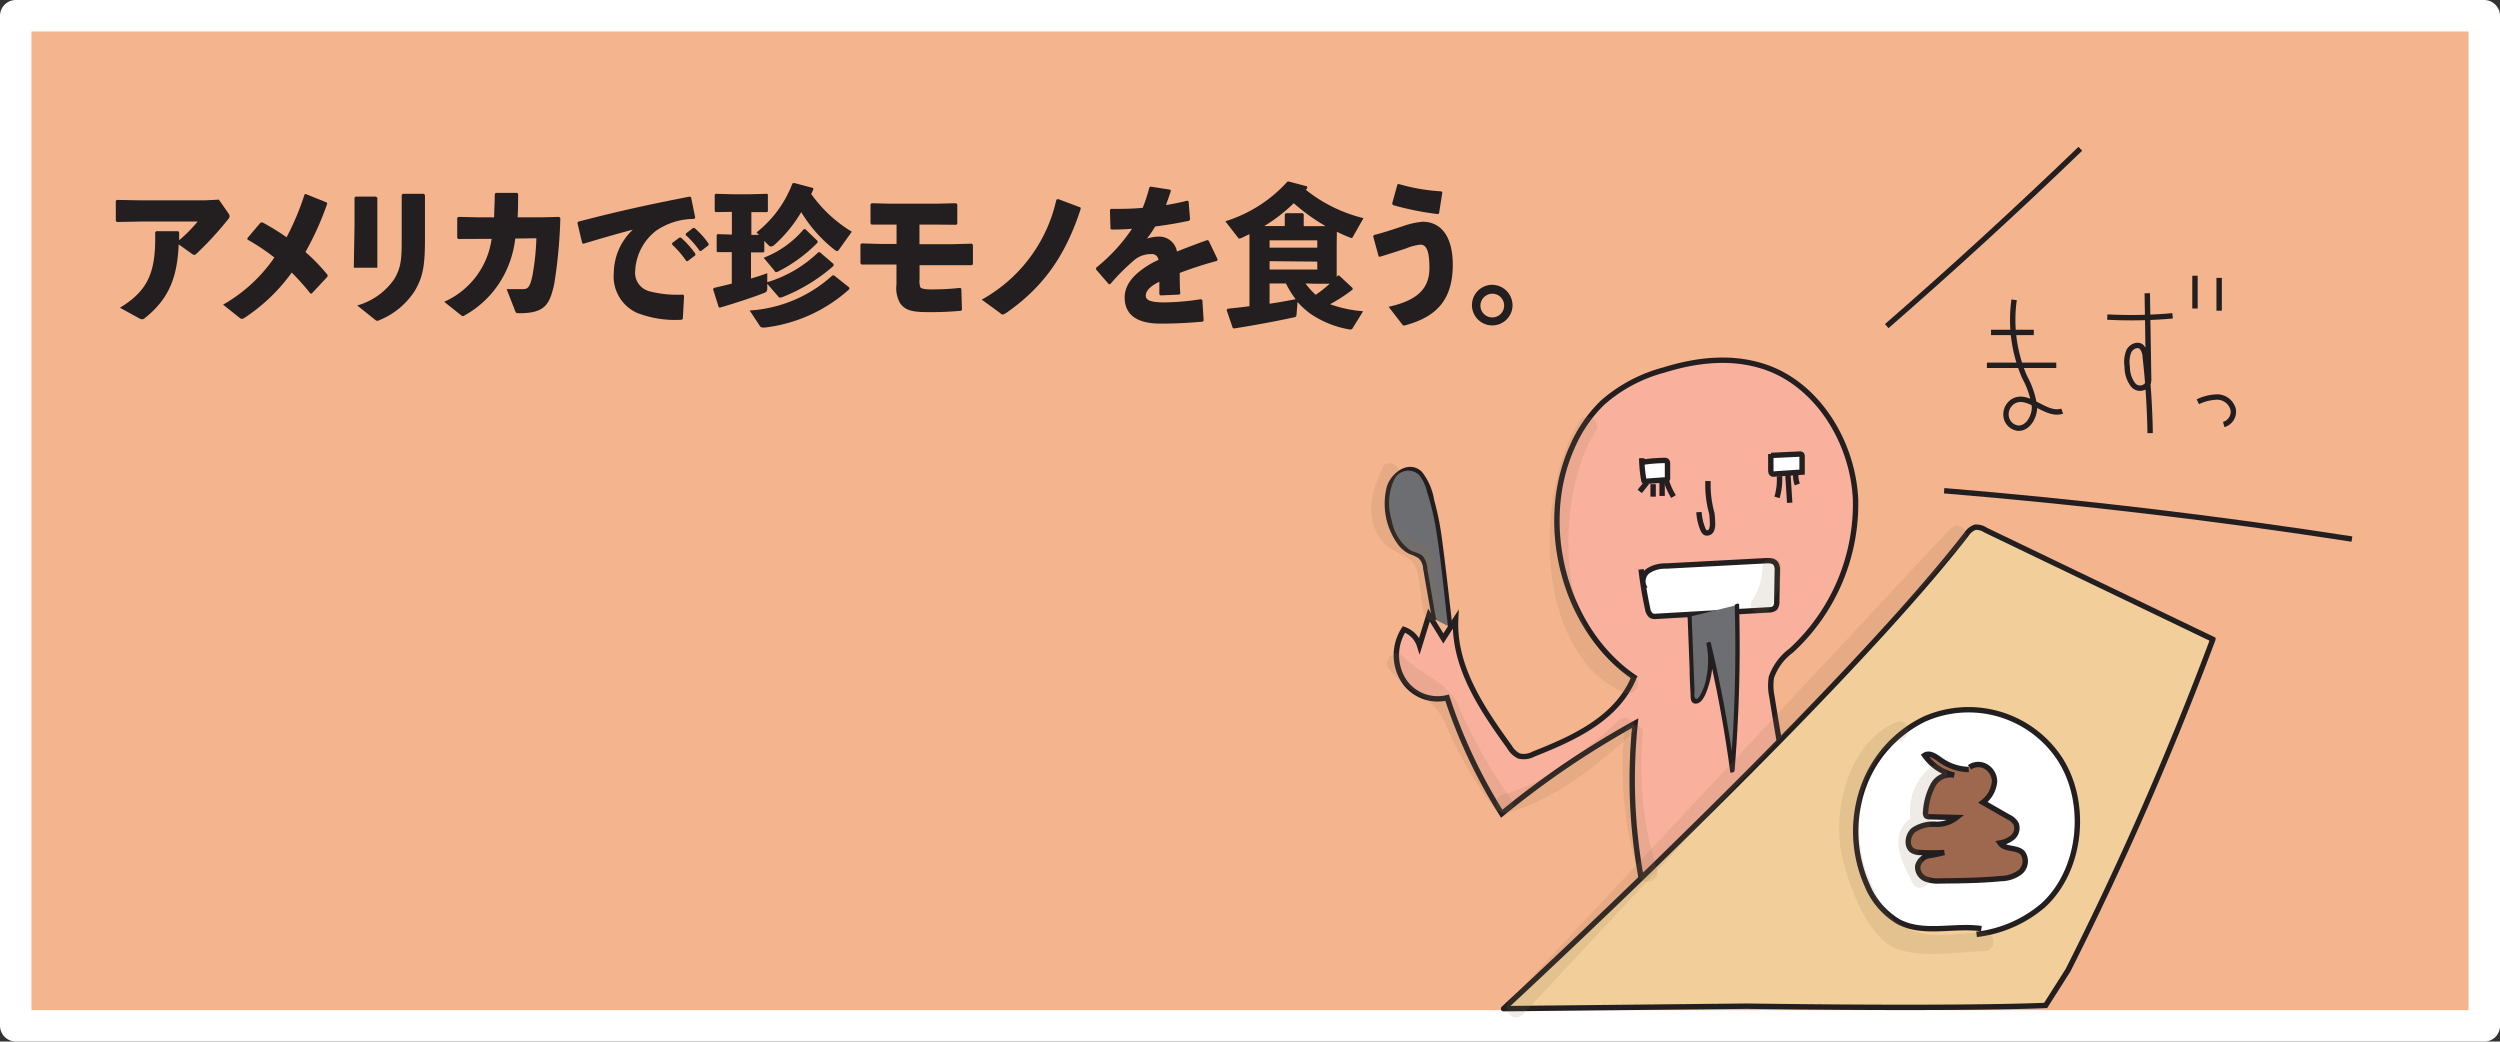 <svg xmlns="http://www.w3.org/2000/svg" viewBox="0 0 278.26 115.93"><rect x="0" y="0" width="278.26" height="115.93" fill="#333333" stroke="none"/><defs><style>.cls-1{fill:#f4b58e;}.cls-2,.cls-6{fill:#fff;}.cls-3{fill:#231f20;}.cls-4{fill:#f9b19d;}.cls-4,.cls-6,.cls-7,.cls-8,.cls-9{stroke:#231f20;stroke-miterlimit:10;stroke-width:0.6px;}.cls-5{fill:#6d6e71;}.cls-7{fill:#f2cf9a;}.cls-8{fill:#9e684f;}.cls-9{fill:none;}.cls-10{opacity:0.14;}.cls-11{fill:#896b4a;}</style></defs><g id="Layer_2" data-name="Layer 2"><g id="Layer_1-2" data-name="Layer 1"><rect class="cls-1" x="1.75" y="1.75" width="274.76" height="112.43"/><path class="cls-2" d="M276.51,112.43H1.75l1.75,1.75V1.75L1.75,3.5H276.51l-1.75-1.75V114.18a1.75,1.75,0,0,0,3.5,0V1.75A1.77,1.77,0,0,0,276.51,0H1.75A1.77,1.77,0,0,0,0,1.75V114.18a1.78,1.78,0,0,0,1.75,1.75H276.51A1.75,1.75,0,0,0,276.51,112.43Z"/><path class="cls-3" d="M19.94,25.85c0,.28,0,.63,0,.89A16.65,16.65,0,0,0,22,24.66h-6.3L13,24.71l-.11-.13V22.35l.14-.1,2.68.05h7.06l1.59-.08,1.11,1.59a.49.49,0,0,1,.08.24.46.46,0,0,1-.13.32,36.78,36.78,0,0,1-3.49,3.81c-.25.24-.33.24-.57.07L19.89,27.2c-.16,3.65-1.06,6.06-3.79,8.22a.42.42,0,0,1-.29.12.85.85,0,0,1-.35-.13l-2.11-1.16c3.32-2,4-4.22,3.92-8.38l.11-.14h2.45Z"/><path class="cls-3" d="M29.21,24.75a27.18,27.18,0,0,1,2.69,1.66,30.22,30.22,0,0,0,2-4.77l.12-.05,2.35.95.05.13A32.82,32.82,0,0,1,34,28.05a21.18,21.18,0,0,1,2.46,2.55v.18L34.7,32.67h-.15a27.39,27.39,0,0,0-2.08-2.33,19.9,19.9,0,0,1-5.31,5.07.46.46,0,0,1-.22.08.43.43,0,0,1-.29-.13l-1.82-1.45a17.24,17.24,0,0,0,5.71-5.25,24.82,24.82,0,0,0-3-2V26.5L29,24.78Z"/><path class="cls-3" d="M42,25,42,29.8H39.38L39.46,25V22l.12-.12h2.26L42,22ZM47.3,26.7c0,2.91-.24,4.17-1.15,5.7a8.41,8.41,0,0,1-3.87,3.21.69.69,0,0,1-.3.1c-.08,0-.16-.07-.32-.19L39.76,34a7.47,7.47,0,0,0,4.09-2.89c.76-1.22.86-2.24.86-4.16V21.69l.13-.12h2.33l.13.14Z"/><path class="cls-3" d="M57.35,26.55a11.55,11.55,0,0,1-1.11,3.79,10.93,10.93,0,0,1-4.52,4.76.45.45,0,0,1-.19.09c-.08,0-.14-.06-.3-.17l-1.79-1.43a9,9,0,0,0,5.28-7H53.26L51,26.6l-.11-.13V24.24l.14-.1,2.22.05H55c0-.77.07-1.62.07-2.59l.11-.13h2.38l.11.12c0,.95,0,1.82-.06,2.6h2.65l2-.05.11.15a55.65,55.65,0,0,1-.68,7.31c-.5,2.24-1,3.26-3.83,3.26-.41,0-.43,0-.54-.3l-.93-2.38c.62,0,1.19,0,1.76,0s.81-.12,1.11-1.48a27.81,27.81,0,0,0,.44-4.18Z"/><path class="cls-3" d="M64.8,27.06l-.53-2.24.07-.14c4.42-1.16,8-1.94,12.44-2.8l.14.08.46,2.26-.11.15A7.42,7.42,0,0,0,73,25.7a6,6,0,0,0-2.3,4.42,2.13,2.13,0,0,0,1.54,2.29,12.33,12.33,0,0,0,3.79.38l.11.12L76,35.49l-.13.1a11.73,11.73,0,0,1-5-.78,4.44,4.44,0,0,1-2.55-4.45,6.68,6.68,0,0,1,2.12-4.8c-1.55.41-3.25.89-5.5,1.57Zm10,0,.83-.62.15,0a10.35,10.35,0,0,1,1.62,1.8v.17l-.87.66H76.4a11,11,0,0,0-1.57-1.83ZM76.33,26l.81-.63h.16a9.43,9.43,0,0,1,1.57,1.75v.17l-.83.64h-.16a10,10,0,0,0-1.55-1.76Z"/><path class="cls-3" d="M79.66,23.61l-.11-.1V21.67l.1-.1,1.84.05h2l1.89-.05.09.08v1.87l-.09.09-1.75,0v2.53l.84,0-.27-.27a12.59,12.59,0,0,0,4-5.45l.17-.06,2.15.57,0,.17c-.08.17-.15.34-.23.49a15.1,15.1,0,0,0,4.52,4.2l-1.3,1.82c-.16.23-.24.34-.34.34s-.14-.06-.27-.14a15.41,15.41,0,0,1-3.72-4.2,15.34,15.34,0,0,1-3,3.66.65.65,0,0,1-.37.17.38.38,0,0,1-.27-.14l-.47-.49V28l-.1.09-1.38,0V31c.68-.2,1.3-.4,1.81-.59l0,1a14,14,0,0,0,5.69-3.34h.16l1.53,1.31v.21a19.37,19.37,0,0,1-5.65,3.46.85.85,0,0,1-.26.07c-.11,0-.19,0-.3-.18l-1.17-1.35v.48c0,.3-.06.42-.33.53-1.1.44-3.38,1.19-4.94,1.64L80,34.2l-.63-2,.08-.15c.63-.14,1.31-.31,2-.48V28.06l-1.58,0L79.77,28V26.16l.1-.1,1.59.05V23.58Zm14.87,8.58a17,17,0,0,1-9.42,4.27c-.24,0-.39,0-.51-.14l-1.16-1.76a15.08,15.08,0,0,0,9.22-3.91h.17L94.53,32ZM91,27a16.6,16.6,0,0,1-4.37,3.21.46.46,0,0,1-.22.07c-.08,0-.14,0-.22-.16L85,28.69a11,11,0,0,0,4.47-3.19h.16L91,26.82Z"/><path class="cls-3" d="M102.35,31.07a2.34,2.34,0,0,0,.08.89c.07.13.42.25,1.13.25a28.24,28.24,0,0,0,3.33-.17l.11.1.07,2.33-.1.12a35.62,35.62,0,0,1-3.73.15c-1.79,0-2.52-.23-3.06-1a3.4,3.4,0,0,1-.4-2.09V29.44h-1.9l-2,0-.11-.13V27.2l.14-.11,2,.06h1.88V25h-.65L97,25l-.11-.14V22.73l.14-.11,2,.05h5.2l2.19-.05.13.12v2.14l-.11.14L104.34,25h-2v2.18H106l2.16-.06.13.12v2.15l-.11.13-2.08,0h-3.75Z"/><path class="cls-3" d="M117.79,22.16l2.49.94,0,.17c-1.74,5.35-4.27,8.77-8.31,11.58-.18.1-.26.15-.35.15s-.16,0-.29-.15l-2.06-1.5a16.87,16.87,0,0,0,8.31-11.13Z"/><path class="cls-3" d="M122,29.8a19.48,19.48,0,0,0,4-4.34c-.76.07-1.56.09-2.3.09l-.1-.1-.06-2.09.11-.11c1.19,0,2.36,0,3.54-.12a18.91,18.91,0,0,0,.74-2.27l.13-.09,2.18.34.09.12c-.19.59-.38,1.1-.55,1.6.79-.14,1.58-.29,2.38-.5l.14.09.16,2-.1.15c-1.16.25-2.46.47-3.78.64a15.39,15.39,0,0,1-.92,1.35,4.24,4.24,0,0,1,1.5-.22A2,2,0,0,1,131,28c1-.41,2.13-.83,3.37-1.28l.16.07,1,2.09-.08.16a41.5,41.5,0,0,0-4.14,1.34c0,.66,0,1.49.06,2.31l-.11.1-2.09.09-.13-.11V31.36c-1,.49-1.51,1-1.51,1.55s.64.73,2,.75a27.61,27.61,0,0,0,4.14-.36l.16.1.14,2.26-.09.14c-1.51.13-2.84.22-4.7.22-3.21,0-4-1.45-4-2.91,0-1.63,1.29-2.77,2.76-3.67q.44-.26,1-.51a.72.72,0,0,0-.8-.65,2.9,2.9,0,0,0-1.81.6,24.24,24.24,0,0,0-2.76,2.75l-.16,0L122,30Z"/><path class="cls-3" d="M148.78,27.15v2.17l0,1.48c.05,0,.08-.09.13-.14h.14l1.5,1.4,0,.17a17.61,17.61,0,0,1-2.51,1.63,13.77,13.77,0,0,0,3.68.78l-1.2,1.94c-.08.12-.26.1-.37.08a11,11,0,0,1-4.28-1.73,9,9,0,0,1-1.45-1.32L144.31,35c0,.2-.1.29-.27.32-1.89.41-4.21.85-6.68,1.24l-.15-.05-.68-2,.11-.15c.86-.09,1.67-.17,2.43-.28l0-6.95,0-1.07-.85.41a.79.79,0,0,1-.26.08c-.08,0-.12,0-.17-.11l-1.41-1.81a15.5,15.5,0,0,0,6.92-4.42l.17,0,2,.53.05.17-.17.22a16.51,16.51,0,0,0,6.41,3.15l-1.13,2c-.08.14-.11.21-.19.21a.55.55,0,0,1-.18-.05c-.49-.19-1-.41-1.46-.65ZM143,23.86l.12-.13H145l.11.12v1.32h2.43A22.46,22.46,0,0,1,144,22.62a18.12,18.12,0,0,1-3.28,2.54H143Zm-1.69,2.89v.82h5.31v-.82Zm0,2.32V30h5.31v-.88Zm0,2.48v2.26c1-.15,1.93-.32,2.9-.51a10.42,10.42,0,0,1-1.08-1.75Zm4,0a8,8,0,0,0,1.13,1.26A13.13,13.13,0,0,0,148,31.58l-1.62,0Z"/><path class="cls-3" d="M153.45,28.54l-.61-2.23.08-.15c1.1-.27,2.29-.68,3.27-1a8.76,8.76,0,0,1,2.16-.48c2,0,3.35,1.59,3.35,4.78,0,4.1-2,5.87-5.37,6.77a.25.25,0,0,1-.27-.14l-1.5-1.94c3.17-.71,4.54-2,4.54-4.32,0-1.92-.34-2.6-1-2.6a5.64,5.64,0,0,0-1.62.43c-.84.27-1.86.61-2.89.92Zm1.5-5.88.59-2.13.14-.05a21.27,21.27,0,0,0,4.76.82l.1.12-.37,2.33-.12.08a32.32,32.32,0,0,1-5-1Z"/><path class="cls-3" d="M168.35,34.1a2.26,2.26,0,1,1-2.26-2.4A2.29,2.29,0,0,1,168.35,34.1Zm-3.57,0a1.32,1.32,0,1,0,1.31-1.41A1.34,1.34,0,0,0,164.78,34.1Z"/><path class="cls-4" d="M182.11,75.53C174.29,70.4,171,58.59,175,49.73a15.3,15.3,0,0,1,3.37-4.91,16.86,16.86,0,0,1,6.84-3.64C189,40,193,39.59,196.73,40.94c5.63,2.05,9.5,8.27,9.8,14.64a22.17,22.17,0,0,1-7.15,16.82,6.3,6.3,0,0,0-2.22,3,6.21,6.21,0,0,0,.07,2.19q1.83,11.55,4.46,22.93a1.79,1.79,0,0,1,0,1.35,1.48,1.48,0,0,1-.92.54,41.14,41.14,0,0,1-15.4,1.47,1.9,1.9,0,0,1-1.11-.37,2.16,2.16,0,0,1-.52-1.06A60.45,60.45,0,0,1,182,80.49a97.77,97.77,0,0,0-14.85,10.08,58.21,58.21,0,0,1-6.08-12.91,4.51,4.51,0,0,1-4.89-2,5.31,5.31,0,0,1,.08-5.6A2.79,2.79,0,0,1,158,71.86l1.05-3.4,1.6,2.6,1.37-2.13c-.24,5.31,2.95,10,6,14.22a2.49,2.49,0,0,0,1.06,1,2.29,2.29,0,0,0,1.61-.22c4.49-1.78,9.45-4,11.27-8.78"/><path class="cls-5" d="M159.58,68.87l-1-5.8a1.73,1.73,0,0,0-.41-1,2.21,2.21,0,0,0-.83-.4c-1.82-.65-2.69-2.88-2.9-4.92a5.49,5.49,0,0,1,.49-3.34,2.15,2.15,0,0,1,2.76-1,3.47,3.47,0,0,1,1.28,2,30,30,0,0,1,1.07,4.3c.17,1,.29,2,.4,3l1,8.11"/><path class="cls-3" d="M159.82,68.81c-.32-1.82-.63-3.65-.95-5.47a2.52,2.52,0,0,0-.48-1.41c-.39-.4-1-.44-1.49-.73a5.2,5.2,0,0,1-2-3.32,6.2,6.2,0,0,1,.27-4.47,1.73,1.73,0,0,1,2.84-.48,4.91,4.91,0,0,1,.82,1.8,29.6,29.6,0,0,1,1.08,4.65c.53,3.46.86,7,1.27,10.43,0,.22.51.1.48-.13-.38-3.2-.72-6.41-1.15-9.6a31.42,31.42,0,0,0-.88-4.42,6.84,6.84,0,0,0-1.37-3.15c-1.46-1.38-3.43.11-3.9,1.66a7.65,7.65,0,0,0,1.38,6.61,3.6,3.6,0,0,0,1.16.89,4.42,4.42,0,0,1,1,.47,1.71,1.71,0,0,1,.5,1.16c.33,1.88.65,3.76,1,5.64,0,.22.52.1.48-.13Z"/><path class="cls-6" d="M182.66,63.37a43.68,43.68,0,0,0,.73,4.39,1.18,1.18,0,0,0,.4.76,1,1,0,0,0,.58.08l12.52-.72a1,1,0,0,0,.68-.22,1.12,1.12,0,0,0,.19-.72l.06-3.37a1.4,1.4,0,0,0-.16-.83c-.23-.34-.7-.35-1.1-.33l-11.1.59a3.51,3.51,0,0,0-2,.53,1.43,1.43,0,0,0-.33,2"/><path class="cls-6" d="M197.1,50.53v1.71c0,.19,0,.42.17.51a.54.54,0,0,0,.31,0l3-.2V50.81a.3.3,0,0,0-.05-.21.28.28,0,0,0-.22-.06l-3.18.15"/><path class="cls-4" d="M198.06,53a7,7,0,0,1-.27,2.36"/><path class="cls-4" d="M199,52.79l.2,3.17"/><path class="cls-4" d="M199.88,52.79a2.73,2.73,0,0,0,.17,1.13"/><path class="cls-6" d="M182.73,51a15.13,15.13,0,0,0,.23,2.42.2.2,0,0,0,.07.15s.1,0,.15,0l2.22-.16a.19.19,0,0,0,.2-.25V51.64a.47.47,0,0,0-.09-.33.36.36,0,0,0-.27-.06,18.45,18.45,0,0,0-2.58.22"/><path class="cls-4" d="M183.31,53.7l-.8,1"/><path class="cls-4" d="M184,53.89v1.39"/><path class="cls-4" d="M185,53.62V55.2"/><path class="cls-4" d="M185.48,53.55a7.91,7.91,0,0,0,.79,1.72"/><path class="cls-4" d="M190.11,53.54a11.58,11.58,0,0,0,.42,3.58,8.92,8.92,0,0,1,.08,1.16,1.64,1.64,0,0,1-.11.7.55.55,0,0,1-.54.34c-.25,0-.4-.33-.49-.59A6,6,0,0,1,189.1,57"/><path class="cls-5" d="M188.08,68.64l.35,9a.68.68,0,0,0,.12.45c.25.24.62-.09.79-.4a8.82,8.82,0,0,0,.83-6.1,137.82,137.82,0,0,1,2.65,14.27,165.82,165.82,0,0,0,.51-18.52"/><path class="cls-3" d="M187.84,68.71l.22,5.74c0,1,.06,1.91.11,2.86,0,.39,0,.9.45,1,.93.15,1.39-1.47,1.58-2.08a9.28,9.28,0,0,0,.21-4.71l-.48.13a141.23,141.23,0,0,1,2.65,14.28c0,.17.47,0,.48-.1a169,169,0,0,0,.51-18.56c0-.16-.49-.06-.49.13a165.34,165.34,0,0,1-.5,18.49l.48-.09a141.23,141.23,0,0,0-2.65-14.28c0-.17-.52,0-.48.13a9.37,9.37,0,0,1,0,3.73,5.77,5.77,0,0,1-.7,2c-.15.22-.34.62-.58.28-.13-.18,0-.78-.05-1l-.31-8.07c0-.16-.49-.06-.48.13Z"/><path class="cls-7" d="M227.69,111.91c-10.76.43-33.23.08-33.23.08l-27.11.28S204.49,78,218.85,59.5a2,2,0,0,1,1-.82A1.88,1.88,0,0,1,221,59l25.3,12.16a368.1,368.1,0,0,1-16.12,36.83Z"/><path class="cls-6" d="M220.54,103.36c-3.09-.44-6.44.7-9.23-.77a8.48,8.48,0,0,1-3.52-4.13,14.75,14.75,0,0,1-.44-10.72A13.45,13.45,0,0,1,214.27,80a12.17,12.17,0,0,1,15,4.47c3.19,4.94,2.4,12.44-1.88,16.32A13.89,13.89,0,0,1,220,104"/><path class="cls-8" d="M219.21,85.41A1.69,1.69,0,0,1,221,85.3,1.94,1.94,0,0,1,222,87a3.3,3.3,0,0,1-1.29,2.31l2.86,1.64a1.87,1.87,0,0,1,.83.74,1.36,1.36,0,0,1-.37,1.5,3,3,0,0,1-1.42.64c.55.8,1.88.4,2.53,1.12a1.6,1.6,0,0,1-.31,2.14,3.65,3.65,0,0,1-2.14.7c-2.25.22-4.51.24-6.76.26a3.79,3.79,0,0,1-1.64-.24,1.43,1.43,0,0,1-.84-1.4,1.56,1.56,0,0,1,1.23-1.17,16.37,16.37,0,0,0,1.72-.35,22.91,22.91,0,0,1-2.62,0,1.81,1.81,0,0,1-.92-.22c-.72-.46-.54-1.74.13-2.29a3.94,3.94,0,0,1,2.41-.64,3.49,3.49,0,0,0,2.37-.75l-3-.08a.48.48,0,0,1-.37-.11.63.63,0,0,1-.07-.47,7.39,7.39,0,0,1,.79-2.88,2.2,2.2,0,0,1,2.4-1.17,5.52,5.52,0,0,1-3.3-2.21c.55-.36,1.23.14,1.77.53a5.66,5.66,0,0,0,3.15,1.05"/><path class="cls-9" d="M210,36.3q11-9.58,21.55-19.74"/><path class="cls-9" d="M216.39,54.62Q239.16,56.5,261.78,60"/><path class="cls-9" d="M221.61,37h4.76"/><path class="cls-9" d="M221.15,40.66h7.72"/><path class="cls-9" d="M224.18,33.37A16,16,0,0,0,225.36,42a9.32,9.32,0,0,1,1.09,3.29c0,1.17-.79,2.47-1.88,2.36a1.52,1.52,0,0,1-1.28-1.29,1.71,1.71,0,0,1,.79-1.69c1.69-1,3.63,1.72,5.45,1.09"/><path class="cls-9" d="M234.55,35.29a50.43,50.43,0,0,0,7.27-.14"/><path class="cls-9" d="M239,32.64l.15,9.4a1.72,1.72,0,0,1-.05.6,1,1,0,0,1-1.69.18,3.28,3.28,0,0,1-.64-2,3.22,3.22,0,0,1,.19-1.75c.27-.52,1-.83,1.41-.45a1.69,1.69,0,0,1,.4,1.07c.32,2.82.5,5.67.55,8.52"/><path class="cls-9" d="M244.31,30.69v3.65"/><path class="cls-9" d="M247,30.93v3.65"/><path class="cls-9" d="M244.63,44.72a5.17,5.17,0,0,1,2.22-.53,1.85,1.85,0,0,1,1.71,1.38,1.48,1.48,0,0,1-1.05,1.68"/><g class="cls-10"><path class="cls-11" d="M175.8,46.88c-5,7.9-5.11,25.75,4.93,30.22,1.22.55,2.29-1.26,1.06-1.81-9-4-8.6-20.41-4.18-27.35.73-1.14-1.09-2.19-1.81-1.06Z"/></g><g class="cls-10"><path class="cls-11" d="M180.78,81.69a40.17,40.17,0,0,0,1.64,15.71c.39,1.29,2.42.74,2-.56a38.66,38.66,0,0,1-1.56-15.15c.13-1.35-2-1.34-2.1,0Z"/></g><g class="cls-10"><path class="cls-11" d="M196.17,63.14a6.37,6.37,0,0,1-1.12,3.61c-.76,1.12,1,2.17,1.81,1.06a8.33,8.33,0,0,0,1.41-4.67,1.05,1.05,0,0,0-2.1,0Z"/></g><g class="cls-10"><path class="cls-11" d="M167.63,90.51c5.47-1.5,9.83-5.07,14-8.82,1-.91-.48-2.39-1.48-1.49-3.87,3.52-7.9,6.88-13,8.28a1.05,1.05,0,0,0,.56,2Z"/></g><g class="cls-10"><path class="cls-11" d="M153.87,52.09c-1.3,2.8-2.06,5.75.14,8.33.86,1,2.4,1.23,3.17,2.07,1,1.1.82,4.38,1.37,5.92.45,1.26,2.48.72,2-.56a16.27,16.27,0,0,1-.71-4.7c-.05-.88,0-1.22-.61-1.87s-1.56-.8-2.35-1.28c-2.71-1.65-2.43-4.22-1.22-6.85.57-1.22-1.24-2.28-1.81-1.06Z"/></g><g class="cls-10"><path class="cls-11" d="M154.67,74.57a15.45,15.45,0,0,0,3,2.57A7.13,7.13,0,0,1,161.06,81a42.8,42.8,0,0,0,5.31,9c.81,1.07,2.64,0,1.82-1.06a56.08,56.08,0,0,1-5.93-10.55c-1.23-2.57-4.15-3.25-6.11-5.32-.93-1-2.42.5-1.48,1.48Z"/></g><g class="cls-10"><path class="cls-11" d="M214.9,85.37a6.4,6.4,0,0,0-2.11,6.55l.48-1.19c-3.33,1.71-1.72,5-.4,7.55.63,1.2,2.45.14,1.81-1.06s-2.34-3.65-.35-4.68a1.07,1.07,0,0,0,.49-1.18,4.32,4.32,0,0,1,1.56-4.5c1.05-.86-.44-2.34-1.48-1.49Z"/></g><g class="cls-10"><path class="cls-11" d="M211.17,80.35c-5.42,2.14-7.37,10-6.08,15.23.73,3,2.51,7.81,5.12,9.55s7.53.79,10.62.75a1.05,1.05,0,0,0,0-2.1c-2.08,0-4.93.57-7,.09-3.61-.85-4.81-3.61-6-6.61-1.65-4.29-1.52-12.78,3.82-14.88,1.24-.49.7-2.52-.56-2Z"/></g><g class="cls-10"><path class="cls-11" d="M217.09,58.83,168,111.43c-.92,1,.56,2.48,1.48,1.49l49.13-52.6c.92-1-.56-2.48-1.48-1.49Z"/></g></g></g></svg>